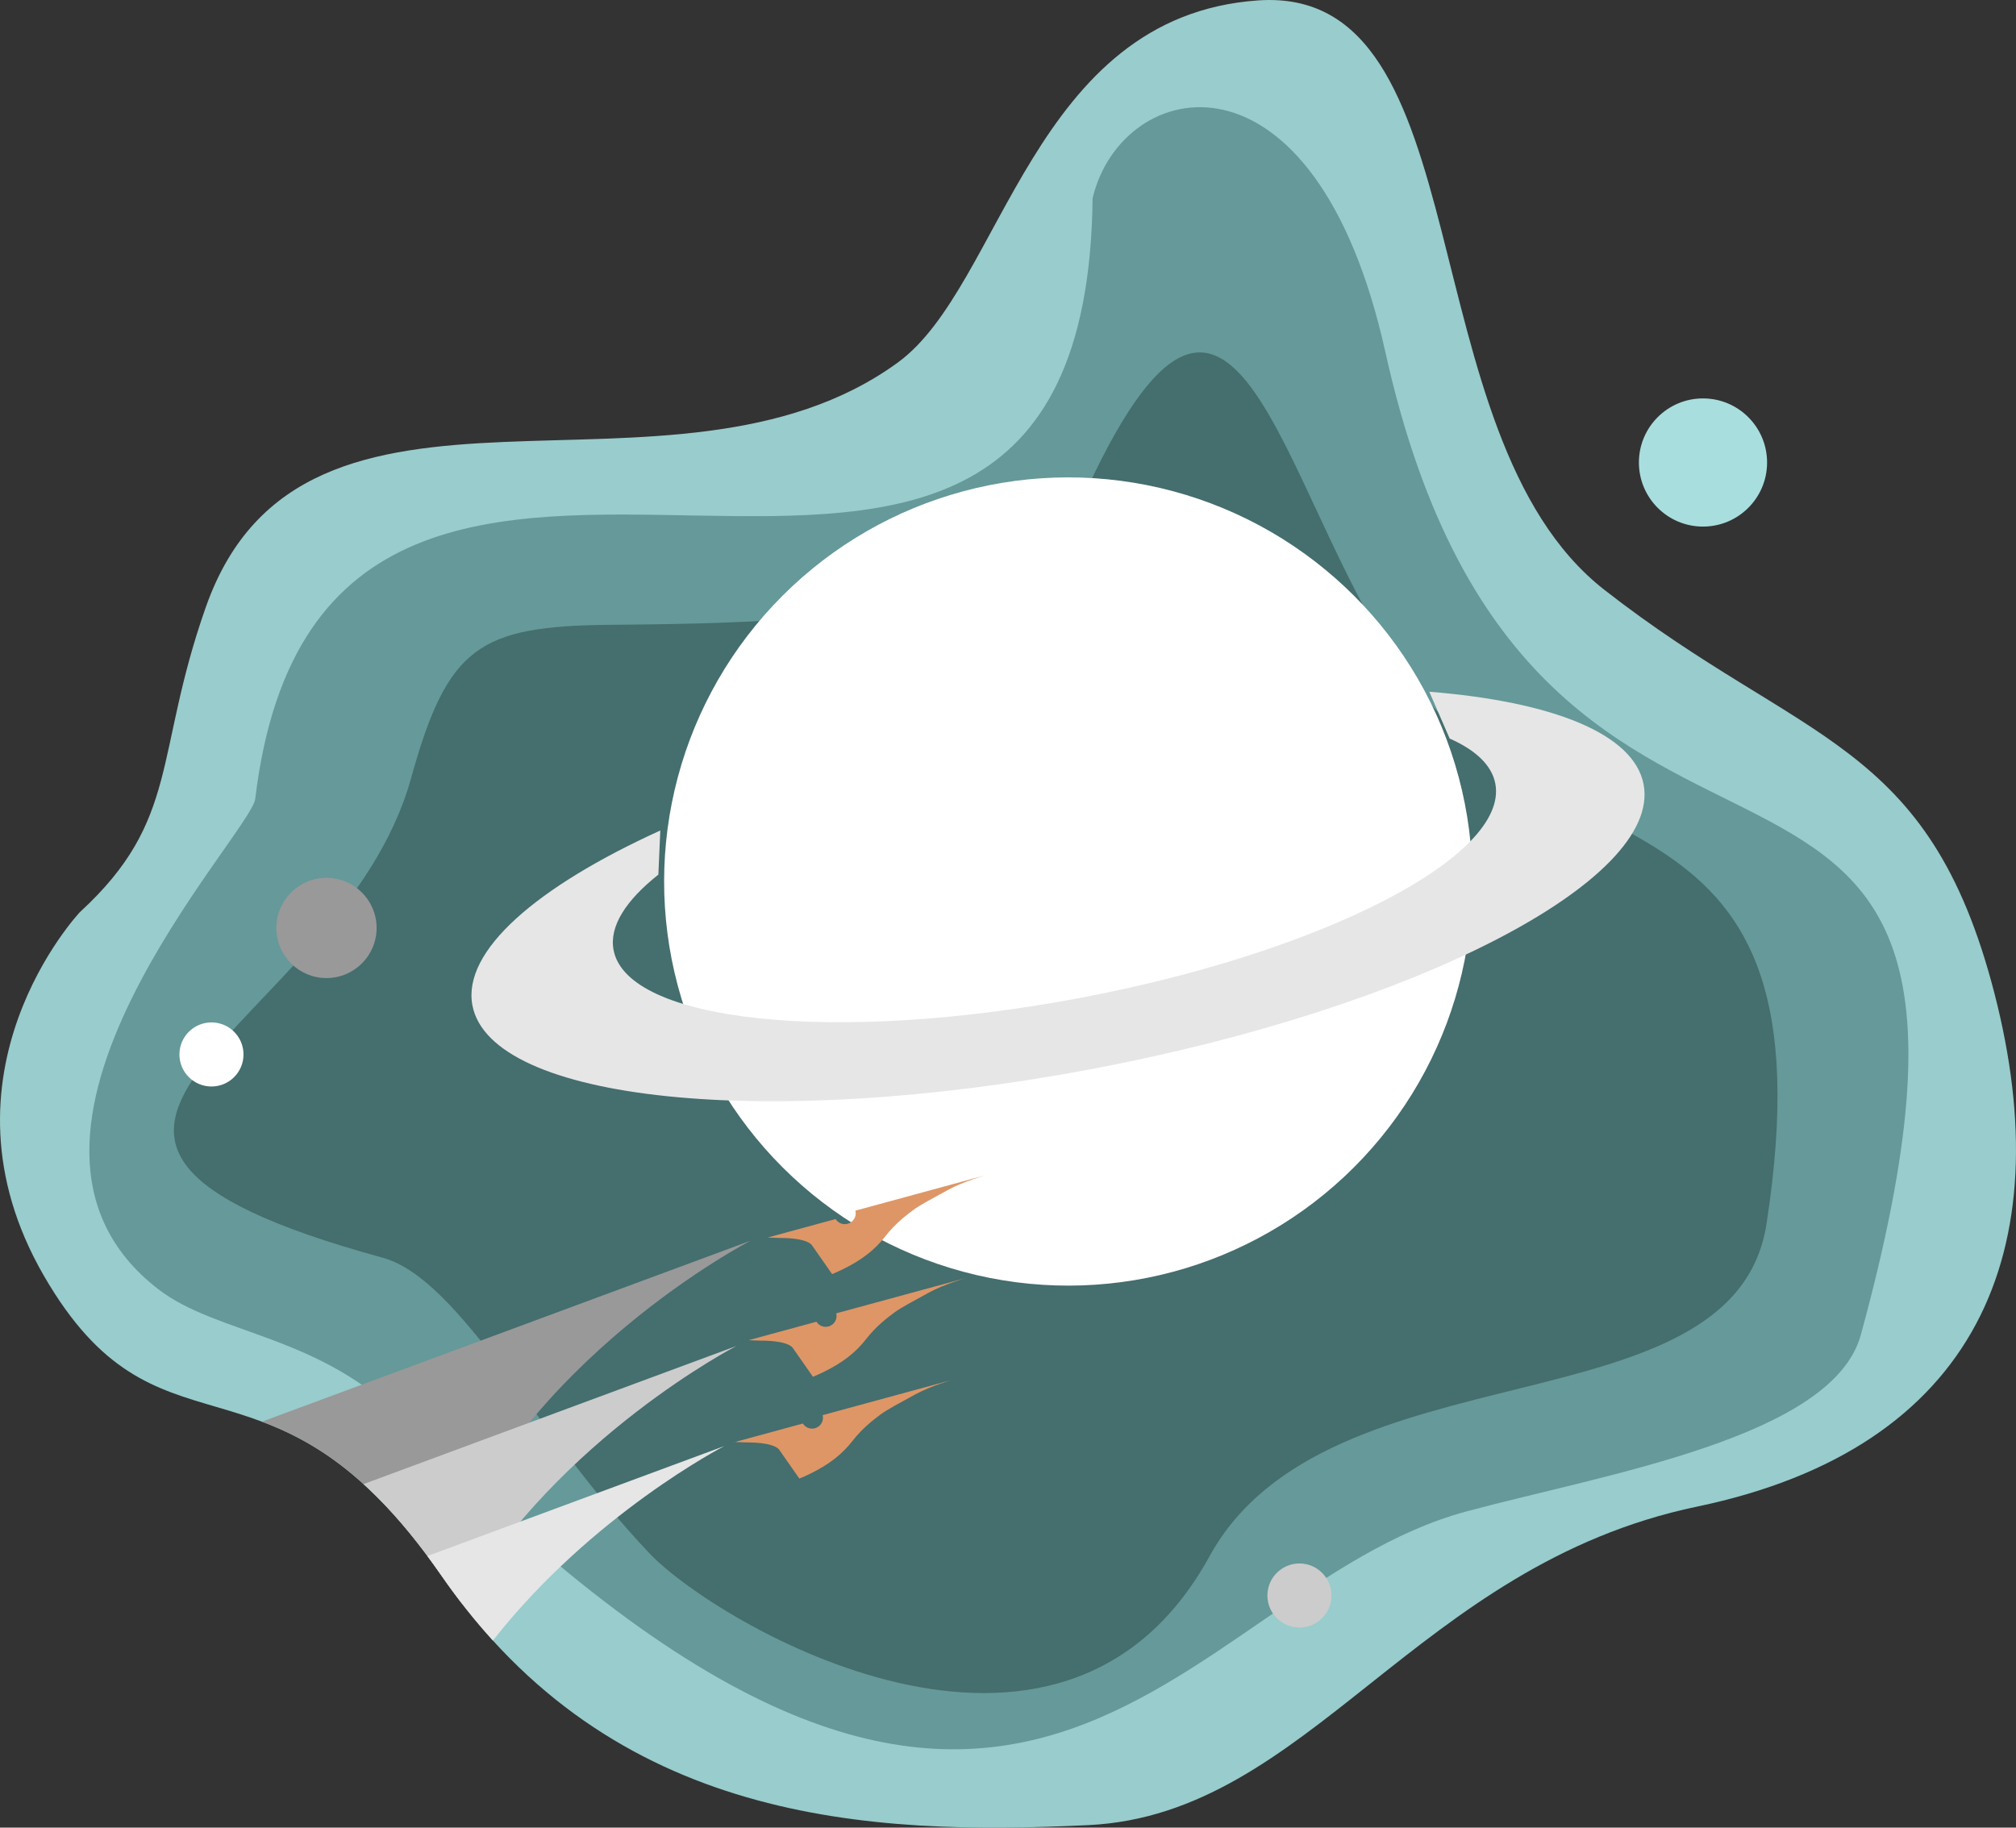 <?xml version="1.0" encoding="UTF-8"?>
<!DOCTYPE svg PUBLIC "-//W3C//DTD SVG 1.0//EN" "http://www.w3.org/TR/2001/REC-SVG-20010904/DTD/svg10.dtd">
<!-- Creator: CorelDRAW 2020 (64 Bit) -->
<svg xmlns="http://www.w3.org/2000/svg" xml:space="preserve" width="121.877mm" height="110.497mm" version="1.0" shape-rendering="geometricPrecision" text-rendering="geometricPrecision" image-rendering="optimizeQuality" fill-rule="evenodd" clip-rule="evenodd"
viewBox="0 0 6006.93 5446.04"
 xmlns:xlink="http://www.w3.org/1999/xlink"
 xmlns:xodm="http://www.corel.com/coreldraw/odm/2003">
 <rect x="0" y="0" width="6006.93" height="5446.04" fill="#333333" stroke="none"/>
 <g id="Corpo_x0020_3">
  <g id="Ilustração_x0020_2">
   <path fill="#99CCCC" d="M237.96 2717.99c0,0 -454.72,482.71 -106.99,1083.91 336.53,581.83 653.98,183.92 1136.11,825.96 16.05,21.37 32.28,43.9 48.7,67.65 509.72,737.26 1271.06,774.91 1928.14,742.91 657.08,-32 974,-773.82 1812.6,-949.03 838.6,-175.22 1082.62,-766.22 886.46,-1528.32 -196.17,-762.1 -571.79,-741.6 -1163.11,-1203.92 -591.32,-462.32 -357.27,-1802.4 -1030.95,-1755.97 -673.68,46.44 -761.13,851.07 -1073.29,1078.7 -673.55,491.17 -1769.26,-102.07 -2062.26,728.89 -155.59,441.26 -75.52,633.96 -375.41,909.23z"/>
   <path fill="#669999" d="M3255.59 590.34c-21.04,1901.3 -2282.61,24.69 -2495.07,1790.01 -12.64,105.02 -878.04,1006.03 -289.27,1460.94 177.5,137.15 482.93,134.52 736.39,394.51 1838.16,1885.51 2290.87,502.81 3161.89,267.91 413.17,-111.43 1091.18,-219.92 1174.95,-525.89 619.69,-2263.63 -964.66,-890.68 -1416.65,-2928.9 -210.53,-949.38 -785.3,-821.68 -872.23,-458.58z"/>
   <path fill="#456E6E" d="M1224.76 2319.26c108.98,-393.44 203.22,-453.53 593.28,-457.43 390.05,-3.9 1247.75,-6.29 1378.06,-309 483.8,-1123.89 605.98,-86.85 982.46,442.9 447.84,630.18 1294.24,293.94 1085.1,1650.61 -96.73,627.41 -1307.92,350.55 -1659.62,990.92 -444.35,809.08 -1470.7,199.41 -1667.75,-7.5 -334.07,-350.78 -566.36,-819.17 -795.84,-882 -1343,-367.67 -125.59,-670.72 84.31,-1428.51z"/>
   <circle fill="white" transform="matrix(0.211 -0.064 0.064 0.211 3183.02 2626.71)" r="5461.31"/>
   <path fill="#E6E6E6" d="M4258.75 2061.23l60.73 139.48c77.72,34.51 125.69,79.65 136.06,134.63 40.73,216.02 -514.41,502.02 -1239.95,638.81 -725.53,136.79 -1346.7,72.56 -1387.43,-143.45 -13.19,-69.97 36.13,-147.28 133.52,-224.49l5.79 -131.52c-370.13,168.46 -590.34,359.36 -559.89,520.83 54.09,286.92 879.16,372.22 1842.84,190.53 963.68,-181.69 1701.04,-561.57 1646.94,-848.49 -28.6,-151.66 -272.59,-246.99 -638.6,-276.33z"/>
   <circle fill="#A9DEDE" cx="5074.28" cy="1378.16" r="190.95"/>
   <circle fill="white" cx="630.1" cy="3142.07" r="95.47"/>
   <circle fill="#999999" cx="972.79" cy="2765.11" r="149.35"/>
   <path fill="#DE9666" d="M2936.73 3501.9l-387.93 105.6c4.22,17.07 -5.94,34.47 -23,39.11 -14.15,3.85 -28.67,-2.28 -36.06,-14.1l-202.11 55.02c13.54,0.81 40.31,1.42 40.31,1.42 0,0 70.49,-1.19 90.44,20.35l0 0 60.98 87.29c10.28,-4.25 20.33,-8.74 29.98,-13.41 59.86,-28.96 98.53,-60.4 128.37,-98.85 29.84,-38.46 62.88,-63.29 83.42,-78.69 20.55,-15.39 57.63,-34.54 103.52,-59.84 45.9,-25.3 112.08,-43.9 112.08,-43.9l-387.93 105.6 387.93 -105.6 -387.93 105.6z"/>
   <path fill="#DE9666" d="M2879.66 3807.86l-387.93 105.6c4.22,17.07 -5.94,34.47 -23,39.11 -14.15,3.85 -28.67,-2.27 -36.06,-14.1l-202.11 55.02c13.54,0.81 40.31,1.42 40.31,1.42 0,0 70.5,-1.19 90.44,20.35l0 0 60.98 87.29c10.28,-4.25 20.33,-8.73 29.98,-13.41 59.86,-28.95 98.53,-60.39 128.37,-98.85 29.84,-38.46 62.88,-63.29 83.42,-78.69 20.55,-15.39 57.63,-34.54 103.52,-59.84 45.9,-25.3 112.08,-43.9 112.08,-43.9l-387.93 105.6 387.93 -105.6 -387.93 105.6z"/>
   <path fill="#DE9666" d="M2839.17 4111.21l-387.93 105.61c4.22,17.06 -5.94,34.47 -23,39.11 -14.16,3.85 -28.67,-2.28 -36.06,-14.1l-202.11 55.02c13.54,0.81 40.31,1.42 40.31,1.42 0,0 70.5,-1.19 90.44,20.35l0 0 60.98 87.29c10.28,-4.25 20.33,-8.73 29.98,-13.41 59.86,-28.96 98.53,-60.39 128.37,-98.85 29.84,-38.46 62.88,-63.3 83.42,-78.69 20.55,-15.39 57.63,-34.54 103.52,-59.84 45.9,-25.3 112.08,-43.9 112.08,-43.9l-387.93 105.61 387.93 -105.61 -387.93 105.61z"/>
   <path fill="#999999" d="M780.4 4236.28l1456.12 -539.3c0,0 -686.47,353.81 -925.31,991.93 -14.86,-21.33 -29.56,-41.67 -44.12,-61.04 -182.51,-243.05 -341.41,-337.03 -486.69,-391.59z"/>
   <path fill="#CCCCCC" d="M1083.12 4422.33l1110.75 -411.38c0,0 -526.27,271.32 -817.56,767.18 -20.53,-26.55 -40.74,-54 -60.52,-82.62 -16.42,-23.74 -32.65,-46.27 -48.7,-67.64 -64.1,-85.36 -125.26,-152.19 -183.97,-205.54z"/>
   <path fill="#E6E6E6" d="M1273.62 4636.62l884.41 -327.55c0,0 -394.34,203.22 -689.25,579.41 -53.09,-58.3 -104.19,-122.4 -152.98,-192.97 -14.19,-20.52 -28.26,-40.14 -42.17,-58.88z"/>
   <circle fill="#CCCCCC" cx="3871.87" cy="4754.29" r="95.47"/>
  </g>
 </g>
</svg>

